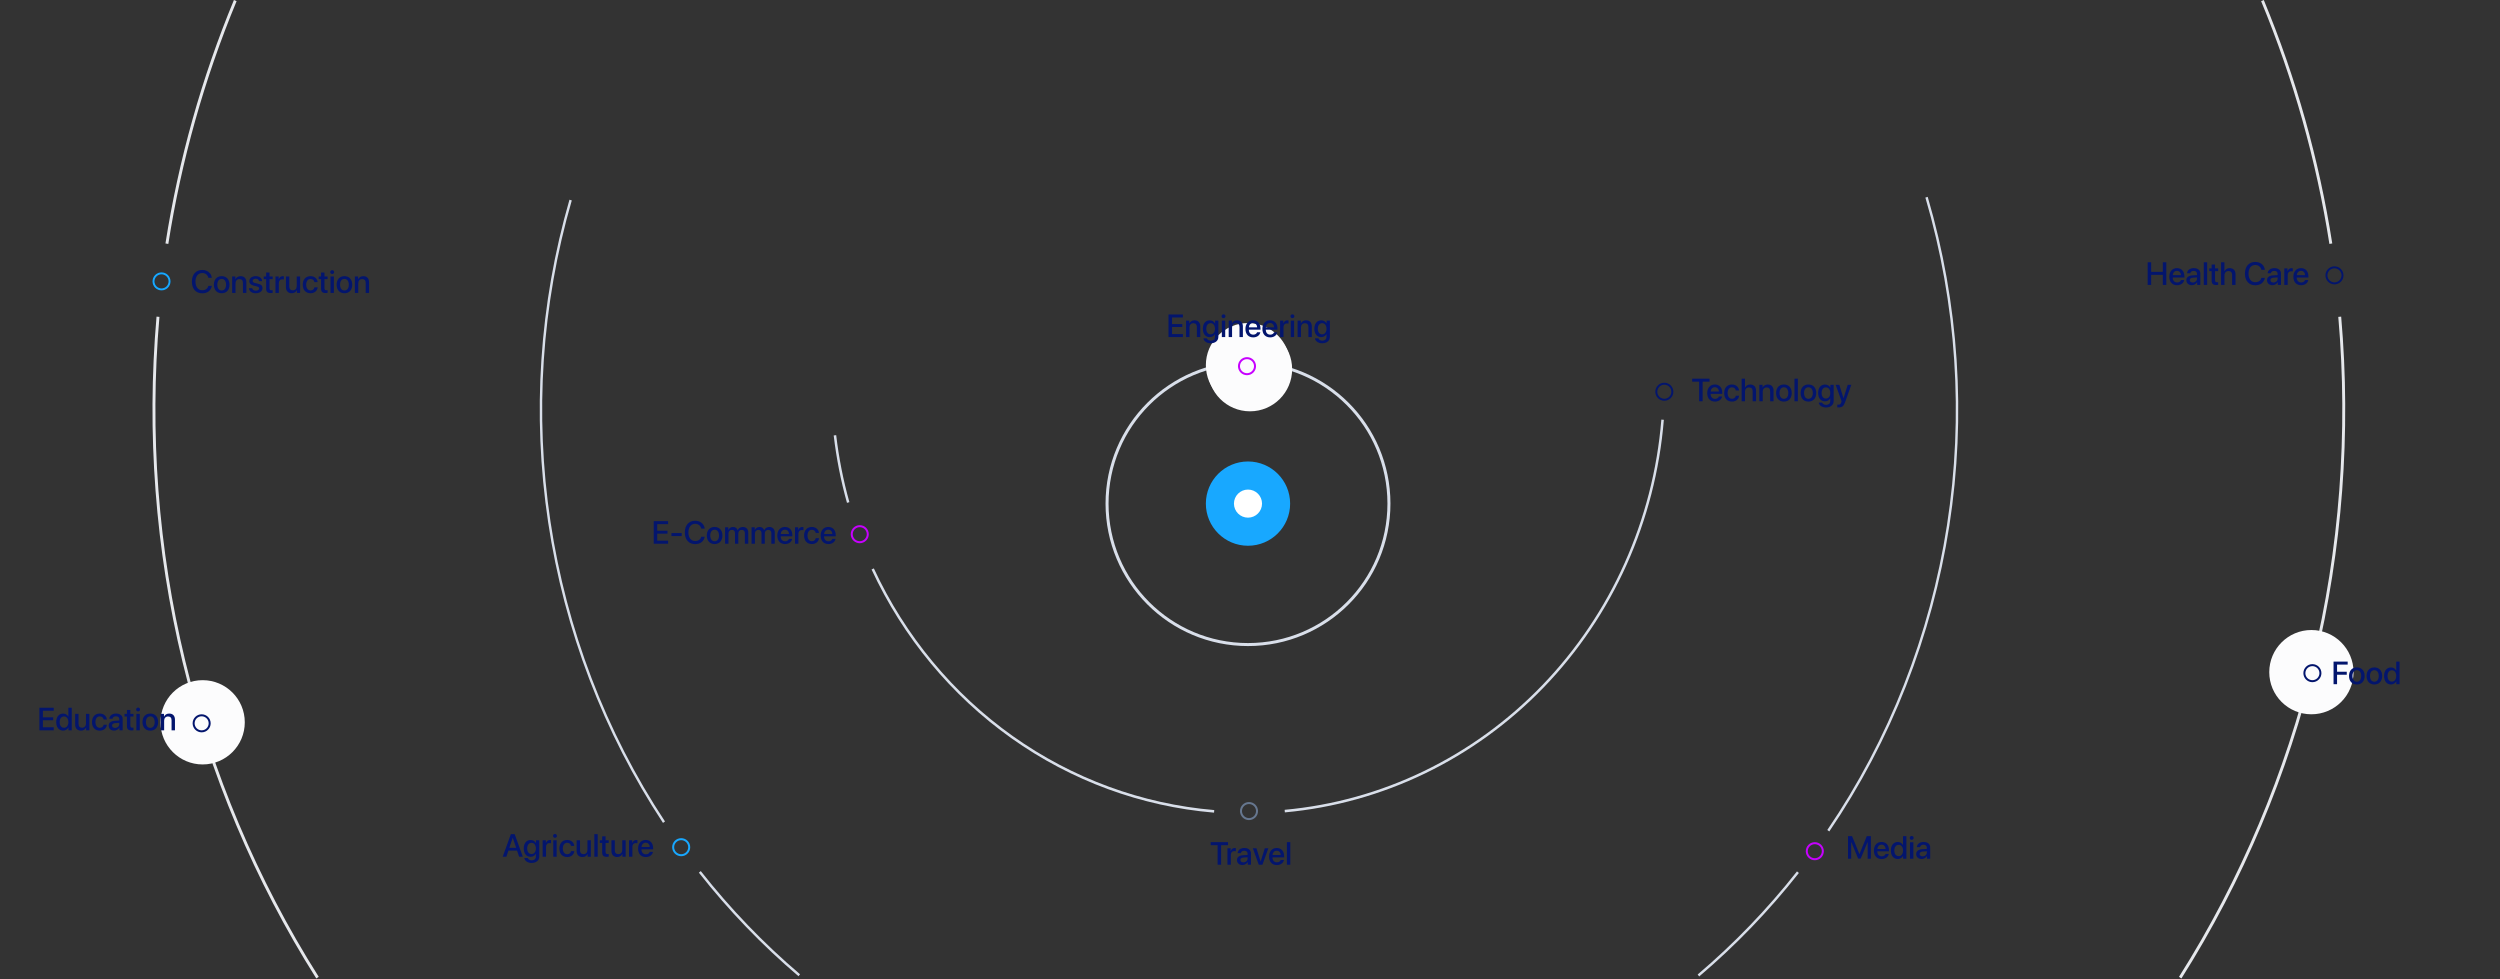 <svg width="1246" height="488" viewBox="0 0 1246 488" fill="none" xmlns="http://www.w3.org/2000/svg">
<rect x="0" y="0" width="1246" height="488" fill="#333333" stroke="none"/>
<path d="M848.586 200H846.836V190.234H843.383V188.727H852.031V190.234H848.586V200ZM854.68 192.992C853.5 192.992 852.672 193.891 852.586 195.133H856.695C856.656 193.875 855.859 192.992 854.68 192.992ZM856.688 197.586H858.289C858.055 199.086 856.633 200.156 854.75 200.156C852.336 200.156 850.875 198.523 850.875 195.93C850.875 193.352 852.359 191.633 854.68 191.633C856.961 191.633 858.383 193.242 858.383 195.734V196.312H852.578V196.414C852.578 197.844 853.438 198.789 854.789 198.789C855.75 198.789 856.461 198.305 856.688 197.586ZM866.75 194.609H865.141C864.969 193.734 864.312 193.039 863.211 193.039C861.906 193.039 861.047 194.125 861.047 195.891C861.047 197.695 861.914 198.742 863.227 198.742C864.266 198.742 864.945 198.172 865.141 197.219H866.766C866.586 198.969 865.188 200.156 863.211 200.156C860.859 200.156 859.328 198.547 859.328 195.891C859.328 193.281 860.859 191.633 863.195 191.633C865.312 191.633 866.602 192.992 866.75 194.609ZM868.023 200V188.727H869.695V193.156H869.734C870.188 192.195 871.086 191.641 872.336 191.641C874.141 191.641 875.219 192.844 875.219 194.703V200H873.523V195.031C873.523 193.82 872.914 193.094 871.727 193.094C870.477 193.094 869.711 193.953 869.711 195.25V200H868.023ZM876.852 200V191.781H878.461V193.156H878.5C878.945 192.219 879.82 191.641 881.086 191.641C882.898 191.641 883.938 192.797 883.938 194.68V200H882.242V195.008C882.242 193.773 881.664 193.094 880.492 193.094C879.305 193.094 878.539 193.938 878.539 195.211V200H876.852ZM889.102 200.156C886.75 200.156 885.203 198.539 885.203 195.891C885.203 193.25 886.758 191.633 889.102 191.633C891.445 191.633 893 193.25 893 195.891C893 198.539 891.453 200.156 889.102 200.156ZM889.102 198.766C890.43 198.766 891.281 197.719 891.281 195.891C891.281 194.07 890.422 193.023 889.102 193.023C887.781 193.023 886.922 194.07 886.922 195.891C886.922 197.719 887.781 198.766 889.102 198.766ZM894.367 200V188.727H896.055V200H894.367ZM901.32 200.156C898.969 200.156 897.422 198.539 897.422 195.891C897.422 193.25 898.977 191.633 901.32 191.633C903.664 191.633 905.219 193.25 905.219 195.891C905.219 198.539 903.672 200.156 901.32 200.156ZM901.32 198.766C902.648 198.766 903.5 197.719 903.5 195.891C903.5 194.07 902.641 193.023 901.32 193.023C900 193.023 899.141 194.07 899.141 195.891C899.141 197.719 900 198.766 901.32 198.766ZM910.023 198.633C911.344 198.633 912.211 197.562 912.211 195.867C912.211 194.18 911.344 193.07 910.023 193.07C908.727 193.07 907.883 194.156 907.883 195.867C907.883 197.586 908.727 198.633 910.023 198.633ZM910.039 203.094C908.102 203.094 906.664 202.062 906.453 200.641H908.148C908.391 201.328 909.141 201.781 910.102 201.781C911.422 201.781 912.203 201.031 912.203 199.906V198.555H912.172C911.711 199.445 910.742 200.031 909.57 200.031C907.508 200.031 906.156 198.422 906.156 195.859C906.156 193.273 907.5 191.648 909.609 191.648C910.773 191.648 911.727 192.234 912.227 193.188H912.258V191.781H913.898V199.852C913.898 201.812 912.383 203.094 910.039 203.094ZM916.383 203.062C916.25 203.062 915.82 203.047 915.695 203.023V201.656C915.82 201.688 916.102 201.688 916.242 201.688C917.031 201.688 917.445 201.359 917.703 200.516C917.703 200.5 917.852 200.016 917.852 200.008L914.883 191.781H916.711L918.797 198.469H918.82L920.906 191.781H922.688L919.602 200.43C918.898 202.422 918.094 203.062 916.383 203.062Z" fill="#03156D"/>
<path d="M332.977 269.484V271H325.82V259.727H332.977V261.234H327.57V264.531H332.688V265.984H327.57V269.484H332.977ZM339.766 267.188H334.641V265.664H339.766V267.188ZM346.469 271.188C343.305 271.188 341.305 268.953 341.305 265.359C341.305 261.789 343.32 259.539 346.469 259.539C349.023 259.539 350.953 261.109 351.25 263.461H349.516C349.203 262.016 348 261.07 346.469 261.07C344.422 261.07 343.094 262.75 343.094 265.359C343.094 267.992 344.406 269.656 346.477 269.656C348.047 269.656 349.164 268.852 349.516 267.492H351.258C350.828 269.82 349.062 271.188 346.469 271.188ZM356.164 271.156C353.812 271.156 352.266 269.539 352.266 266.891C352.266 264.25 353.82 262.633 356.164 262.633C358.508 262.633 360.062 264.25 360.062 266.891C360.062 269.539 358.516 271.156 356.164 271.156ZM356.164 269.766C357.492 269.766 358.344 268.719 358.344 266.891C358.344 265.07 357.484 264.023 356.164 264.023C354.844 264.023 353.984 265.07 353.984 266.891C353.984 268.719 354.844 269.766 356.164 269.766ZM361.367 271V262.781H362.977V264.164H363.016C363.383 263.25 364.242 262.641 365.352 262.641C366.492 262.641 367.32 263.227 367.648 264.25H367.688C368.109 263.25 369.078 262.641 370.25 262.641C371.875 262.641 372.938 263.719 372.938 265.352V271H371.242V265.758C371.242 264.695 370.672 264.086 369.672 264.086C368.672 264.086 367.977 264.828 367.977 265.867V271H366.32V265.633C366.32 264.688 365.719 264.086 364.766 264.086C363.766 264.086 363.055 264.867 363.055 265.922V271H361.367ZM374.57 271V262.781H376.18V264.164H376.219C376.586 263.25 377.445 262.641 378.555 262.641C379.695 262.641 380.523 263.227 380.852 264.25H380.891C381.312 263.25 382.281 262.641 383.453 262.641C385.078 262.641 386.141 263.719 386.141 265.352V271H384.445V265.758C384.445 264.695 383.875 264.086 382.875 264.086C381.875 264.086 381.18 264.828 381.18 265.867V271H379.523V265.633C379.523 264.688 378.922 264.086 377.969 264.086C376.969 264.086 376.258 264.867 376.258 265.922V271H374.57ZM391.211 263.992C390.031 263.992 389.203 264.891 389.117 266.133H393.227C393.188 264.875 392.391 263.992 391.211 263.992ZM393.219 268.586H394.82C394.586 270.086 393.164 271.156 391.281 271.156C388.867 271.156 387.406 269.523 387.406 266.93C387.406 264.352 388.891 262.633 391.211 262.633C393.492 262.633 394.914 264.242 394.914 266.734V267.312H389.109V267.414C389.109 268.844 389.969 269.789 391.32 269.789C392.281 269.789 392.992 269.305 393.219 268.586ZM396.227 271V262.781H397.836V264.18H397.875C398.148 263.219 398.883 262.648 399.852 262.648C400.094 262.648 400.305 262.688 400.43 262.711V264.281C400.297 264.227 400 264.188 399.672 264.188C398.586 264.188 397.914 264.914 397.914 266.078V271H396.227ZM408.172 265.609H406.562C406.391 264.734 405.734 264.039 404.633 264.039C403.328 264.039 402.469 265.125 402.469 266.891C402.469 268.695 403.336 269.742 404.648 269.742C405.688 269.742 406.367 269.172 406.562 268.219H408.188C408.008 269.969 406.609 271.156 404.633 271.156C402.281 271.156 400.75 269.547 400.75 266.891C400.75 264.281 402.281 262.633 404.617 262.633C406.734 262.633 408.023 263.992 408.172 265.609ZM412.82 263.992C411.641 263.992 410.812 264.891 410.727 266.133H414.836C414.797 264.875 414 263.992 412.82 263.992ZM414.828 268.586H416.43C416.195 270.086 414.773 271.156 412.891 271.156C410.477 271.156 409.016 269.523 409.016 266.93C409.016 264.352 410.5 262.633 412.82 262.633C415.102 262.633 416.523 264.242 416.523 266.734V267.312H410.719V267.414C410.719 268.844 411.578 269.789 412.93 269.789C413.891 269.789 414.602 269.305 414.828 268.586Z" fill="#03156D"/>
<path d="M258.727 427L257.695 423.953H253.398L252.367 427H250.547L254.617 415.727H256.508L260.578 427H258.727ZM255.523 417.602L253.844 422.547H257.25L255.57 417.602H255.523ZM264.898 425.633C266.219 425.633 267.086 424.562 267.086 422.867C267.086 421.18 266.219 420.07 264.898 420.07C263.602 420.07 262.758 421.156 262.758 422.867C262.758 424.586 263.602 425.633 264.898 425.633ZM264.914 430.094C262.977 430.094 261.539 429.062 261.328 427.641H263.023C263.266 428.328 264.016 428.781 264.977 428.781C266.297 428.781 267.078 428.031 267.078 426.906V425.555H267.047C266.586 426.445 265.617 427.031 264.445 427.031C262.383 427.031 261.031 425.422 261.031 422.859C261.031 420.273 262.375 418.648 264.484 418.648C265.648 418.648 266.602 419.234 267.102 420.188H267.133V418.781H268.773V426.852C268.773 428.812 267.258 430.094 264.914 430.094ZM270.445 427V418.781H272.055V420.18H272.094C272.367 419.219 273.102 418.648 274.07 418.648C274.312 418.648 274.523 418.688 274.648 418.711V420.281C274.516 420.227 274.219 420.188 273.891 420.188C272.805 420.188 272.133 420.914 272.133 422.078V427H270.445ZM275.75 427V418.781H277.438V427H275.75ZM276.594 417.578C276.055 417.578 275.617 417.148 275.617 416.617C275.617 416.078 276.055 415.648 276.594 415.648C277.141 415.648 277.578 416.078 277.578 416.617C277.578 417.148 277.141 417.578 276.594 417.578ZM286.219 421.609H284.609C284.438 420.734 283.781 420.039 282.68 420.039C281.375 420.039 280.516 421.125 280.516 422.891C280.516 424.695 281.383 425.742 282.695 425.742C283.734 425.742 284.414 425.172 284.609 424.219H286.234C286.055 425.969 284.656 427.156 282.68 427.156C280.328 427.156 278.797 425.547 278.797 422.891C278.797 420.281 280.328 418.633 282.664 418.633C284.781 418.633 286.07 419.992 286.219 421.609ZM294.477 418.781V427H292.859V425.609H292.82C292.367 426.594 291.531 427.148 290.273 427.148C288.484 427.148 287.391 425.984 287.391 424.102V418.781H289.078V423.773C289.078 425.023 289.672 425.695 290.836 425.695C292.055 425.695 292.789 424.852 292.789 423.57V418.781H294.477ZM296.211 427V415.727H297.898V427H296.211ZM300.125 416.836H301.82V418.781H303.383V420.117H301.82V424.648C301.82 425.359 302.133 425.68 302.82 425.68C302.992 425.68 303.266 425.664 303.375 425.641V426.977C303.188 427.023 302.812 427.055 302.438 427.055C300.773 427.055 300.125 426.422 300.125 424.836V420.117H298.93V418.781H300.125V416.836ZM311.82 418.781V427H310.203V425.609H310.164C309.711 426.594 308.875 427.148 307.617 427.148C305.828 427.148 304.734 425.984 304.734 424.102V418.781H306.422V423.773C306.422 425.023 307.016 425.695 308.18 425.695C309.398 425.695 310.133 424.852 310.133 423.57V418.781H311.82ZM313.492 427V418.781H315.102V420.18H315.141C315.414 419.219 316.148 418.648 317.117 418.648C317.359 418.648 317.57 418.688 317.695 418.711V420.281C317.562 420.227 317.266 420.188 316.938 420.188C315.852 420.188 315.18 420.914 315.18 422.078V427H313.492ZM321.82 419.992C320.641 419.992 319.812 420.891 319.727 422.133H323.836C323.797 420.875 323 419.992 321.82 419.992ZM323.828 424.586H325.43C325.195 426.086 323.773 427.156 321.891 427.156C319.477 427.156 318.016 425.523 318.016 422.93C318.016 420.352 319.5 418.633 321.82 418.633C324.102 418.633 325.523 420.242 325.523 422.734V423.312H319.719V423.414C319.719 424.844 320.578 425.789 321.93 425.789C322.891 425.789 323.602 425.305 323.828 424.586Z" fill="#03156D"/>
<path d="M100.797 146.188C97.633 146.188 95.633 143.953 95.633 140.359C95.633 136.789 97.648 134.539 100.797 134.539C103.352 134.539 105.281 136.109 105.578 138.461H103.844C103.531 137.016 102.328 136.07 100.797 136.07C98.75 136.07 97.422 137.75 97.422 140.359C97.422 142.992 98.734 144.656 100.805 144.656C102.375 144.656 103.492 143.852 103.844 142.492H105.586C105.156 144.82 103.391 146.188 100.797 146.188ZM110.492 146.156C108.141 146.156 106.594 144.539 106.594 141.891C106.594 139.25 108.148 137.633 110.492 137.633C112.836 137.633 114.391 139.25 114.391 141.891C114.391 144.539 112.844 146.156 110.492 146.156ZM110.492 144.766C111.82 144.766 112.672 143.719 112.672 141.891C112.672 140.07 111.812 139.023 110.492 139.023C109.172 139.023 108.312 140.07 108.312 141.891C108.312 143.719 109.172 144.766 110.492 144.766ZM115.695 146V137.781H117.305V139.156H117.344C117.789 138.219 118.664 137.641 119.93 137.641C121.742 137.641 122.781 138.797 122.781 140.68V146H121.086V141.008C121.086 139.773 120.508 139.094 119.336 139.094C118.148 139.094 117.383 139.938 117.383 141.211V146H115.695ZM124.266 140.109C124.266 138.641 125.562 137.633 127.484 137.633C129.312 137.633 130.594 138.656 130.648 140.117H129.062C128.984 139.375 128.383 138.914 127.438 138.914C126.523 138.914 125.914 139.359 125.914 140.008C125.914 140.516 126.32 140.859 127.172 141.07L128.555 141.391C130.211 141.789 130.836 142.414 130.836 143.625C130.836 145.125 129.438 146.156 127.422 146.156C125.477 146.156 124.188 145.148 124.055 143.641H125.727C125.859 144.43 126.469 144.867 127.5 144.867C128.516 144.867 129.141 144.445 129.141 143.781C129.141 143.258 128.828 142.969 127.969 142.75L126.5 142.391C125.016 142.031 124.266 141.258 124.266 140.109ZM132.641 135.836H134.336V137.781H135.898V139.117H134.336V143.648C134.336 144.359 134.648 144.68 135.336 144.68C135.508 144.68 135.781 144.664 135.891 144.641V145.977C135.703 146.023 135.328 146.055 134.953 146.055C133.289 146.055 132.641 145.422 132.641 143.836V139.117H131.445V137.781H132.641V135.836ZM137.289 146V137.781H138.898V139.18H138.938C139.211 138.219 139.945 137.648 140.914 137.648C141.156 137.648 141.367 137.688 141.492 137.711V139.281C141.359 139.227 141.062 139.188 140.734 139.188C139.648 139.188 138.977 139.914 138.977 141.078V146H137.289ZM149.586 137.781V146H147.969V144.609H147.93C147.477 145.594 146.641 146.148 145.383 146.148C143.594 146.148 142.5 144.984 142.5 143.102V137.781H144.188V142.773C144.188 144.023 144.781 144.695 145.945 144.695C147.164 144.695 147.898 143.852 147.898 142.57V137.781H149.586ZM158.312 140.609H156.703C156.531 139.734 155.875 139.039 154.773 139.039C153.469 139.039 152.609 140.125 152.609 141.891C152.609 143.695 153.477 144.742 154.789 144.742C155.828 144.742 156.508 144.172 156.703 143.219H158.328C158.148 144.969 156.75 146.156 154.773 146.156C152.422 146.156 150.891 144.547 150.891 141.891C150.891 139.281 152.422 137.633 154.758 137.633C156.875 137.633 158.164 138.992 158.312 140.609ZM160.016 135.836H161.711V137.781H163.273V139.117H161.711V143.648C161.711 144.359 162.023 144.68 162.711 144.68C162.883 144.68 163.156 144.664 163.266 144.641V145.977C163.078 146.023 162.703 146.055 162.328 146.055C160.664 146.055 160.016 145.422 160.016 143.836V139.117H158.82V137.781H160.016V135.836ZM164.719 146V137.781H166.406V146H164.719ZM165.562 136.578C165.023 136.578 164.586 136.148 164.586 135.617C164.586 135.078 165.023 134.648 165.562 134.648C166.109 134.648 166.547 135.078 166.547 135.617C166.547 136.148 166.109 136.578 165.562 136.578ZM171.664 146.156C169.312 146.156 167.766 144.539 167.766 141.891C167.766 139.25 169.32 137.633 171.664 137.633C174.008 137.633 175.562 139.25 175.562 141.891C175.562 144.539 174.016 146.156 171.664 146.156ZM171.664 144.766C172.992 144.766 173.844 143.719 173.844 141.891C173.844 140.07 172.984 139.023 171.664 139.023C170.344 139.023 169.484 140.07 169.484 141.891C169.484 143.719 170.344 144.766 171.664 144.766ZM176.867 146V137.781H178.477V139.156H178.516C178.961 138.219 179.836 137.641 181.102 137.641C182.914 137.641 183.953 138.797 183.953 140.68V146H182.258V141.008C182.258 139.773 181.68 139.094 180.508 139.094C179.32 139.094 178.555 139.938 178.555 141.211V146H176.867Z" fill="#03156D"/>
<path d="M932.445 428H930.844V419.703H930.789L927.391 427.914H926.094L922.688 419.703H922.633V428H921.039V416.727H923.062L926.711 425.625H926.773L930.414 416.727H932.445V428ZM937.758 420.992C936.578 420.992 935.75 421.891 935.664 423.133H939.773C939.734 421.875 938.938 420.992 937.758 420.992ZM939.766 425.586H941.367C941.133 427.086 939.711 428.156 937.828 428.156C935.414 428.156 933.953 426.523 933.953 423.93C933.953 421.352 935.438 419.633 937.758 419.633C940.039 419.633 941.461 421.242 941.461 423.734V424.312H935.656V424.414C935.656 425.844 936.516 426.789 937.867 426.789C938.828 426.789 939.539 426.305 939.766 425.586ZM945.859 428.141C943.781 428.141 942.406 426.484 942.406 423.891C942.406 421.297 943.781 419.648 945.844 419.648C947.023 419.648 947.961 420.242 948.422 421.148H948.453V416.727H950.148V428H948.508V426.602H948.477C947.992 427.539 947.055 428.141 945.859 428.141ZM946.305 421.07C944.969 421.07 944.133 422.164 944.133 423.891C944.133 425.625 944.969 426.711 946.305 426.711C947.602 426.711 948.469 425.609 948.469 423.891C948.469 422.188 947.602 421.07 946.305 421.07ZM951.938 428V419.781H953.625V428H951.938ZM952.781 418.578C952.242 418.578 951.805 418.148 951.805 417.617C951.805 417.078 952.242 416.648 952.781 416.648C953.328 416.648 953.766 417.078 953.766 417.617C953.766 418.148 953.328 418.578 952.781 418.578ZM958.227 426.805C959.406 426.805 960.328 425.992 960.328 424.922V424.273L958.305 424.398C957.297 424.469 956.727 424.914 956.727 425.617C956.727 426.336 957.32 426.805 958.227 426.805ZM957.758 428.141C956.148 428.141 955.023 427.141 955.023 425.664C955.023 424.227 956.125 423.344 958.078 423.234L960.328 423.102V422.469C960.328 421.555 959.711 421.008 958.68 421.008C957.703 421.008 957.094 421.477 956.945 422.211H955.352C955.445 420.727 956.711 419.633 958.742 419.633C960.734 419.633 962.008 420.688 962.008 422.336V428H960.391V426.648H960.352C959.875 427.562 958.836 428.141 957.758 428.141Z" fill="#03156D"/>
<path d="M608.609 431H606.859V421.234H603.406V419.727H612.055V421.234H608.609V431ZM611.75 431V422.781H613.359V424.18H613.398C613.672 423.219 614.406 422.648 615.375 422.648C615.617 422.648 615.828 422.688 615.953 422.711V424.281C615.82 424.227 615.523 424.188 615.195 424.188C614.109 424.188 613.438 424.914 613.438 426.078V431H611.75ZM619.703 429.805C620.883 429.805 621.805 428.992 621.805 427.922V427.273L619.781 427.398C618.773 427.469 618.203 427.914 618.203 428.617C618.203 429.336 618.797 429.805 619.703 429.805ZM619.234 431.141C617.625 431.141 616.5 430.141 616.5 428.664C616.5 427.227 617.602 426.344 619.555 426.234L621.805 426.102V425.469C621.805 424.555 621.188 424.008 620.156 424.008C619.18 424.008 618.57 424.477 618.422 425.211H616.828C616.922 423.727 618.188 422.633 620.219 422.633C622.211 422.633 623.484 423.688 623.484 425.336V431H621.867V429.648H621.828C621.352 430.562 620.312 431.141 619.234 431.141ZM632.141 422.781L629.195 431H627.383L624.422 422.781H626.219L628.281 429.352H628.312L630.375 422.781H632.141ZM636.312 423.992C635.133 423.992 634.305 424.891 634.219 426.133H638.328C638.289 424.875 637.492 423.992 636.312 423.992ZM638.32 428.586H639.922C639.688 430.086 638.266 431.156 636.383 431.156C633.969 431.156 632.508 429.523 632.508 426.93C632.508 424.352 633.992 422.633 636.312 422.633C638.594 422.633 640.016 424.242 640.016 426.734V427.312H634.211V427.414C634.211 428.844 635.07 429.789 636.422 429.789C637.383 429.789 638.094 429.305 638.32 428.586ZM641.391 431V419.727H643.078V431H641.391Z" fill="#03156D"/>
<path d="M1079.69 142H1077.94V137.008H1072.15V142H1070.4V130.727H1072.15V135.492H1077.94V130.727H1079.69V142ZM1084.99 134.992C1083.81 134.992 1082.98 135.891 1082.9 137.133H1087.01C1086.97 135.875 1086.17 134.992 1084.99 134.992ZM1087 139.586H1088.6C1088.37 141.086 1086.95 142.156 1085.06 142.156C1082.65 142.156 1081.19 140.523 1081.19 137.93C1081.19 135.352 1082.67 133.633 1084.99 133.633C1087.27 133.633 1088.7 135.242 1088.7 137.734V138.312H1082.89V138.414C1082.89 139.844 1083.75 140.789 1085.1 140.789C1086.06 140.789 1086.77 140.305 1087 139.586ZM1092.88 140.805C1094.06 140.805 1094.98 139.992 1094.98 138.922V138.273L1092.96 138.398C1091.95 138.469 1091.38 138.914 1091.38 139.617C1091.38 140.336 1091.98 140.805 1092.88 140.805ZM1092.41 142.141C1090.8 142.141 1089.68 141.141 1089.68 139.664C1089.68 138.227 1090.78 137.344 1092.73 137.234L1094.98 137.102V136.469C1094.98 135.555 1094.37 135.008 1093.34 135.008C1092.36 135.008 1091.75 135.477 1091.6 136.211H1090.01C1090.1 134.727 1091.37 133.633 1093.4 133.633C1095.39 133.633 1096.66 134.688 1096.66 136.336V142H1095.05V140.648H1095.01C1094.53 141.562 1093.49 142.141 1092.41 142.141ZM1098.37 142V130.727H1100.05V142H1098.37ZM1102.28 131.836H1103.98V133.781H1105.54V135.117H1103.98V139.648C1103.98 140.359 1104.29 140.68 1104.98 140.68C1105.15 140.68 1105.42 140.664 1105.53 140.641V141.977C1105.34 142.023 1104.97 142.055 1104.59 142.055C1102.93 142.055 1102.28 141.422 1102.28 139.836V135.117H1101.09V133.781H1102.28V131.836ZM1106.99 142V130.727H1108.66V135.156H1108.7C1109.16 134.195 1110.05 133.641 1111.3 133.641C1113.11 133.641 1114.19 134.844 1114.19 136.703V142H1112.49V137.031C1112.49 135.82 1111.88 135.094 1110.7 135.094C1109.45 135.094 1108.68 135.953 1108.68 137.25V142H1106.99ZM1124.03 142.188C1120.87 142.188 1118.87 139.953 1118.87 136.359C1118.87 132.789 1120.88 130.539 1124.03 130.539C1126.59 130.539 1128.52 132.109 1128.81 134.461H1127.08C1126.77 133.016 1125.56 132.07 1124.03 132.07C1121.98 132.07 1120.66 133.75 1120.66 136.359C1120.66 138.992 1121.97 140.656 1124.04 140.656C1125.61 140.656 1126.73 139.852 1127.08 138.492H1128.82C1128.39 140.82 1126.62 142.188 1124.03 142.188ZM1133.07 140.805C1134.25 140.805 1135.17 139.992 1135.17 138.922V138.273L1133.15 138.398C1132.14 138.469 1131.57 138.914 1131.57 139.617C1131.57 140.336 1132.16 140.805 1133.07 140.805ZM1132.6 142.141C1130.99 142.141 1129.87 141.141 1129.87 139.664C1129.87 138.227 1130.97 137.344 1132.92 137.234L1135.17 137.102V136.469C1135.17 135.555 1134.55 135.008 1133.52 135.008C1132.55 135.008 1131.94 135.477 1131.79 136.211H1130.2C1130.29 134.727 1131.55 133.633 1133.59 133.633C1135.58 133.633 1136.85 134.688 1136.85 136.336V142H1135.23V140.648H1135.2C1134.72 141.562 1133.68 142.141 1132.6 142.141ZM1138.49 142V133.781H1140.1V135.18H1140.14C1140.41 134.219 1141.15 133.648 1142.12 133.648C1142.36 133.648 1142.57 133.688 1142.7 133.711V135.281C1142.56 135.227 1142.27 135.188 1141.94 135.188C1140.85 135.188 1140.18 135.914 1140.18 137.078V142H1138.49ZM1146.82 134.992C1145.64 134.992 1144.81 135.891 1144.73 137.133H1148.84C1148.8 135.875 1148 134.992 1146.82 134.992ZM1148.83 139.586H1150.43C1150.2 141.086 1148.77 142.156 1146.89 142.156C1144.48 142.156 1143.02 140.523 1143.02 137.93C1143.02 135.352 1144.5 133.633 1146.82 133.633C1149.1 133.633 1150.52 135.242 1150.52 137.734V138.312H1144.72V138.414C1144.72 139.844 1145.58 140.789 1146.93 140.789C1147.89 140.789 1148.6 140.305 1148.83 139.586Z" fill="#03156D"/>
<path d="M829.267 209.233C825.159 259.562 803.961 306.781 769.407 342.574C734.853 378.368 689.159 400.439 640.374 404.9L640.263 403.609C688.753 399.174 734.17 377.237 768.516 341.66C802.861 306.083 823.931 259.149 828.015 209.124L829.267 209.233Z" fill="#D9DFEA"/>
<path d="M605.075 405.027C568.833 401.976 534.001 389.18 504.05 367.916C474.1 346.652 450.078 317.662 434.381 283.838L435.515 283.278C451.118 316.898 474.994 345.712 504.763 366.848C534.533 387.984 569.155 400.702 605.177 403.735L605.075 405.027Z" fill="#D9DFEA"/>
<path d="M422.133 250.63C419.059 239.63 416.844 228.395 415.51 217.031L416.758 216.875C418.085 228.17 420.286 239.338 423.341 250.271L422.133 250.63Z" fill="#D9DFEA"/>
<path d="M960.771 98.111C976.357 151.221 980.041 207.303 971.543 262.104C963.044 316.905 942.587 368.985 911.723 414.394L910.725 413.67C941.483 368.417 961.87 316.517 970.339 261.905C978.808 207.293 975.137 151.404 959.605 98.477L960.771 98.111Z" fill="#D9DFEA"/>
<path d="M896.561 435.097C881.702 453.954 865.061 471.23 846.883 486.669L846.109 485.695C864.224 470.309 880.808 453.093 895.615 434.301L896.561 435.097Z" fill="#D9DFEA"/>
<path d="M397.97 486.542C379.801 471.093 363.168 453.808 348.32 434.943L349.265 434.147C364.062 452.947 380.638 470.173 398.744 485.569L397.97 486.542Z" fill="#D9DFEA"/>
<path d="M330.429 410.138C300.802 365.21 281.244 314.013 273.181 260.278C265.117 206.544 268.751 151.626 283.818 99.528L284.986 99.889C269.971 151.808 266.35 206.536 274.385 260.085C282.421 313.634 301.912 364.655 331.437 409.428L330.429 410.138Z" fill="#D9DFEA"/>
<path d="M157.643 487.673C95.963 390.084 67.912 273.877 78.018 157.802L79.465 157.936C69.389 273.676 97.358 389.546 158.86 486.853L157.643 487.673Z" fill="#E6E8EC"/>
<path d="M82.459 121.337C89.003 79.606 100.464 38.857 116.586 0L117.922 0.591C101.846 39.336 90.418 79.966 83.893 121.577L82.459 121.337Z" fill="#E6E8EC"/>
<path d="M1087.22 487.673C1148.9 390.084 1176.95 273.877 1166.84 157.802L1165.4 157.936C1175.47 273.676 1147.5 389.546 1086 486.853L1087.22 487.673Z" fill="#E6E8EC"/>
<path d="M1162.4 121.337C1155.86 79.606 1144.4 38.857 1128.27 0L1126.94 0.591C1143.01 39.336 1154.44 79.966 1160.97 121.577L1162.4 121.337Z" fill="#E6E8EC"/>
<circle cx="80.501" cy="140.239" r="4" stroke="#1B1F24"/>
<circle cx="80.501" cy="140.239" r="4" stroke="#18A8FF"/>
<circle cx="339.501" cy="422.239" r="4" stroke="#18A8FF"/>
<circle cx="428.501" cy="266.239" r="4" stroke="#C701FF"/>
<circle cx="622.501" cy="404.239" r="4" stroke="#667790"/>
<circle cx="829.501" cy="195.239" r="4" stroke="#03156D"/>
<circle cx="1163.5" cy="137.239" r="4" stroke="#03156D"/>
<circle cx="904.501" cy="424.239" r="4" stroke="#C701FF"/>
<circle cx="1151.5" cy="334.5" r="4" stroke="#FF0000"/>
<circle cx="622" cy="251" r="70.25" stroke="#D9DFEA" stroke-width="1.5"/>
<circle cx="622" cy="251" r="21" fill="#18A8FF"/>
<circle cx="623" cy="184" r="21" fill="#FCFCFD"/>
<circle cx="622" cy="182" r="21" fill="#FCFCFD"/>
<circle cx="101" cy="360" r="21" fill="#FCFCFD"/>
<circle cx="1152" cy="335" r="21" fill="#FCFCFD"/>
<circle cx="7" cy="7" r="7" transform="matrix(-1 0 0 1 629 244)" fill="white"/>
<circle cx="1152.5" cy="335.5" r="4" stroke="#03156D"/>
<path d="M1164.79 341H1163.04V329.727H1170.08V331.234H1164.79V334.805H1169.63V336.281H1164.79V341ZM1174.65 341.156C1172.3 341.156 1170.75 339.539 1170.75 336.891C1170.75 334.25 1172.3 332.633 1174.65 332.633C1176.99 332.633 1178.55 334.25 1178.55 336.891C1178.55 339.539 1177 341.156 1174.65 341.156ZM1174.65 339.766C1175.98 339.766 1176.83 338.719 1176.83 336.891C1176.83 335.07 1175.97 334.023 1174.65 334.023C1173.33 334.023 1172.47 335.07 1172.47 336.891C1172.47 338.719 1173.33 339.766 1174.65 339.766ZM1183.38 341.156C1181.03 341.156 1179.48 339.539 1179.48 336.891C1179.48 334.25 1181.04 332.633 1183.38 332.633C1185.73 332.633 1187.28 334.25 1187.28 336.891C1187.28 339.539 1185.73 341.156 1183.38 341.156ZM1183.38 339.766C1184.71 339.766 1185.56 338.719 1185.56 336.891C1185.56 335.07 1184.7 334.023 1183.38 334.023C1182.06 334.023 1181.2 335.07 1181.2 336.891C1181.2 338.719 1182.06 339.766 1183.38 339.766ZM1191.67 341.141C1189.59 341.141 1188.22 339.484 1188.22 336.891C1188.22 334.297 1189.59 332.648 1191.66 332.648C1192.84 332.648 1193.77 333.242 1194.23 334.148H1194.27V329.727H1195.96V341H1194.32V339.602H1194.29C1193.8 340.539 1192.87 341.141 1191.67 341.141ZM1192.12 334.07C1190.78 334.07 1189.95 335.164 1189.95 336.891C1189.95 338.625 1190.78 339.711 1192.12 339.711C1193.41 339.711 1194.28 338.609 1194.28 336.891C1194.28 335.188 1193.41 334.07 1192.12 334.07Z" fill="#03156D"/>
<circle cx="621.5" cy="182.5" r="4" stroke="#C701FF"/>
<circle cx="100.5" cy="360.5" r="4" stroke="#03156D"/>
<path d="M589.547 166.484V168H582.391V156.727H589.547V158.234H584.141V161.531H589.258V162.984H584.141V166.484H589.547ZM591.141 168V159.781H592.75V161.156H592.789C593.234 160.219 594.109 159.641 595.375 159.641C597.188 159.641 598.227 160.797 598.227 162.68V168H596.531V163.008C596.531 161.773 595.953 161.094 594.781 161.094C593.594 161.094 592.828 161.938 592.828 163.211V168H591.141ZM603.359 166.633C604.68 166.633 605.547 165.562 605.547 163.867C605.547 162.18 604.68 161.07 603.359 161.07C602.062 161.07 601.219 162.156 601.219 163.867C601.219 165.586 602.062 166.633 603.359 166.633ZM603.375 171.094C601.438 171.094 600 170.062 599.789 168.641H601.484C601.727 169.328 602.477 169.781 603.438 169.781C604.758 169.781 605.539 169.031 605.539 167.906V166.555H605.508C605.047 167.445 604.078 168.031 602.906 168.031C600.844 168.031 599.492 166.422 599.492 163.859C599.492 161.273 600.836 159.648 602.945 159.648C604.109 159.648 605.062 160.234 605.562 161.188H605.594V159.781H607.234V167.852C607.234 169.812 605.719 171.094 603.375 171.094ZM608.961 168V159.781H610.648V168H608.961ZM609.805 158.578C609.266 158.578 608.828 158.148 608.828 157.617C608.828 157.078 609.266 156.648 609.805 156.648C610.352 156.648 610.789 157.078 610.789 157.617C610.789 158.148 610.352 158.578 609.805 158.578ZM612.375 168V159.781H613.984V161.156H614.023C614.469 160.219 615.344 159.641 616.609 159.641C618.422 159.641 619.461 160.797 619.461 162.68V168H617.766V163.008C617.766 161.773 617.188 161.094 616.016 161.094C614.828 161.094 614.062 161.938 614.062 163.211V168H612.375ZM624.531 160.992C623.352 160.992 622.523 161.891 622.438 163.133H626.547C626.508 161.875 625.711 160.992 624.531 160.992ZM626.539 165.586H628.141C627.906 167.086 626.484 168.156 624.602 168.156C622.188 168.156 620.727 166.523 620.727 163.93C620.727 161.352 622.211 159.633 624.531 159.633C626.812 159.633 628.234 161.242 628.234 163.734V164.312H622.43V164.414C622.43 165.844 623.289 166.789 624.641 166.789C625.602 166.789 626.312 166.305 626.539 165.586ZM632.984 160.992C631.805 160.992 630.977 161.891 630.891 163.133H635C634.961 161.875 634.164 160.992 632.984 160.992ZM634.992 165.586H636.594C636.359 167.086 634.938 168.156 633.055 168.156C630.641 168.156 629.18 166.523 629.18 163.93C629.18 161.352 630.664 159.633 632.984 159.633C635.266 159.633 636.688 161.242 636.688 163.734V164.312H630.883V164.414C630.883 165.844 631.742 166.789 633.094 166.789C634.055 166.789 634.766 166.305 634.992 165.586ZM638 168V159.781H639.609V161.18H639.648C639.922 160.219 640.656 159.648 641.625 159.648C641.867 159.648 642.078 159.688 642.203 159.711V161.281C642.07 161.227 641.773 161.188 641.445 161.188C640.359 161.188 639.688 161.914 639.688 163.078V168H638ZM643.305 168V159.781H644.992V168H643.305ZM644.148 158.578C643.609 158.578 643.172 158.148 643.172 157.617C643.172 157.078 643.609 156.648 644.148 156.648C644.695 156.648 645.133 157.078 645.133 157.617C645.133 158.148 644.695 158.578 644.148 158.578ZM646.719 168V159.781H648.328V161.156H648.367C648.812 160.219 649.688 159.641 650.953 159.641C652.766 159.641 653.805 160.797 653.805 162.68V168H652.109V163.008C652.109 161.773 651.531 161.094 650.359 161.094C649.172 161.094 648.406 161.938 648.406 163.211V168H646.719ZM658.938 166.633C660.258 166.633 661.125 165.562 661.125 163.867C661.125 162.18 660.258 161.07 658.938 161.07C657.641 161.07 656.797 162.156 656.797 163.867C656.797 165.586 657.641 166.633 658.938 166.633ZM658.953 171.094C657.016 171.094 655.578 170.062 655.367 168.641H657.062C657.305 169.328 658.055 169.781 659.016 169.781C660.336 169.781 661.117 169.031 661.117 167.906V166.555H661.086C660.625 167.445 659.656 168.031 658.484 168.031C656.422 168.031 655.07 166.422 655.07 163.859C655.07 161.273 656.414 159.648 658.523 159.648C659.688 159.648 660.641 160.234 661.141 161.188H661.172V159.781H662.812V167.852C662.812 169.812 661.297 171.094 658.953 171.094Z" fill="#03156D"/>
<path d="M26.789 362.484V364H19.633V352.727H26.789V354.234H21.383V357.531H26.5V358.984H21.383V362.484H26.789ZM31.469 364.141C29.391 364.141 28.016 362.484 28.016 359.891C28.016 357.297 29.391 355.648 31.453 355.648C32.633 355.648 33.57 356.242 34.031 357.148H34.062V352.727H35.758V364H34.117V362.602H34.086C33.602 363.539 32.664 364.141 31.469 364.141ZM31.914 357.07C30.578 357.07 29.742 358.164 29.742 359.891C29.742 361.625 30.578 362.711 31.914 362.711C33.211 362.711 34.078 361.609 34.078 359.891C34.078 358.188 33.211 357.07 31.914 357.07ZM44.539 355.781V364H42.922V362.609H42.883C42.43 363.594 41.594 364.148 40.336 364.148C38.547 364.148 37.453 362.984 37.453 361.102V355.781H39.141V360.773C39.141 362.023 39.734 362.695 40.898 362.695C42.117 362.695 42.852 361.852 42.852 360.57V355.781H44.539ZM53.266 358.609H51.656C51.484 357.734 50.828 357.039 49.727 357.039C48.422 357.039 47.562 358.125 47.562 359.891C47.562 361.695 48.43 362.742 49.742 362.742C50.781 362.742 51.461 362.172 51.656 361.219H53.281C53.102 362.969 51.703 364.156 49.727 364.156C47.375 364.156 45.844 362.547 45.844 359.891C45.844 357.281 47.375 355.633 49.711 355.633C51.828 355.633 53.117 356.992 53.266 358.609ZM57.352 362.805C58.531 362.805 59.453 361.992 59.453 360.922V360.273L57.43 360.398C56.422 360.469 55.852 360.914 55.852 361.617C55.852 362.336 56.445 362.805 57.352 362.805ZM56.883 364.141C55.273 364.141 54.148 363.141 54.148 361.664C54.148 360.227 55.25 359.344 57.203 359.234L59.453 359.102V358.469C59.453 357.555 58.836 357.008 57.805 357.008C56.828 357.008 56.219 357.477 56.07 358.211H54.477C54.57 356.727 55.836 355.633 57.867 355.633C59.859 355.633 61.133 356.688 61.133 358.336V364H59.516V362.648H59.477C59 363.562 57.961 364.141 56.883 364.141ZM63.266 353.836H64.961V355.781H66.523V357.117H64.961V361.648C64.961 362.359 65.273 362.68 65.961 362.68C66.133 362.68 66.406 362.664 66.516 362.641V363.977C66.328 364.023 65.953 364.055 65.578 364.055C63.914 364.055 63.266 363.422 63.266 361.836V357.117H62.07V355.781H63.266V353.836ZM67.969 364V355.781H69.656V364H67.969ZM68.812 354.578C68.273 354.578 67.836 354.148 67.836 353.617C67.836 353.078 68.273 352.648 68.812 352.648C69.359 352.648 69.797 353.078 69.797 353.617C69.797 354.148 69.359 354.578 68.812 354.578ZM74.914 364.156C72.562 364.156 71.016 362.539 71.016 359.891C71.016 357.25 72.57 355.633 74.914 355.633C77.258 355.633 78.812 357.25 78.812 359.891C78.812 362.539 77.266 364.156 74.914 364.156ZM74.914 362.766C76.242 362.766 77.094 361.719 77.094 359.891C77.094 358.07 76.234 357.023 74.914 357.023C73.594 357.023 72.734 358.07 72.734 359.891C72.734 361.719 73.594 362.766 74.914 362.766ZM80.117 364V355.781H81.727V357.156H81.766C82.211 356.219 83.086 355.641 84.352 355.641C86.164 355.641 87.203 356.797 87.203 358.68V364H85.508V359.008C85.508 357.773 84.93 357.094 83.758 357.094C82.57 357.094 81.805 357.938 81.805 359.211V364H80.117Z" fill="#03156D"/>
</svg>
